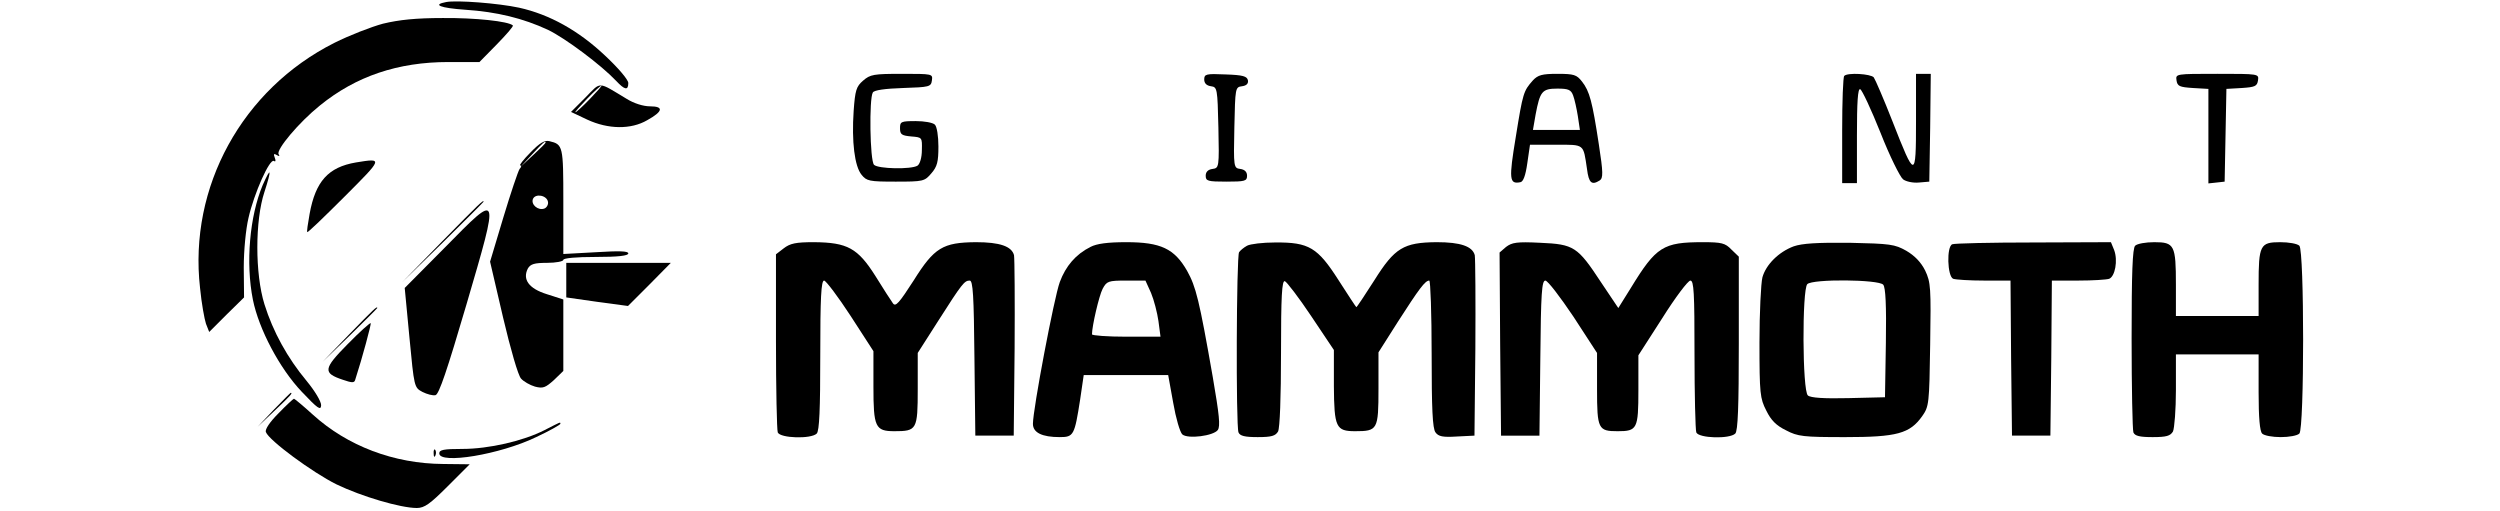 <?xml version="1.0" standalone="no"?>
<!DOCTYPE svg PUBLIC "-//W3C//DTD SVG 20010904//EN"
 "http://www.w3.org/TR/2001/REC-SVG-20010904/DTD/svg10.dtd">
<svg version="1.0" xmlns="http://www.w3.org/2000/svg"
 height="28" width="137" viewBox="0 0 713 173"
 preserveAspectRatio="xMidYMid meet">

<g transform="translate(0,173) scale(0.1,-0.1)"
fill="#000000" stroke="none">
<path d="M843 1723 c-48 -9 -20 -20 65 -26 107 -7 196 -29 280 -68 60 -29 181
-120 231 -173 29 -31 41 -33 41 -7 0 11 -34 51 -79 93 -89 84 -187 139 -291
162 -70 15 -211 26 -247 19z"/>
<path d="M630 1650 c-41 -11 -115 -40 -165 -65 -312 -157 -494 -488 -455 -830
5 -52 15 -106 20 -121 l11 -28 59 59 59 58 -1 101 c0 58 7 130 16 168 19 84
72 202 86 193 6 -4 7 1 3 11 -5 13 -3 15 7 9 8 -5 11 -4 6 3 -9 15 69 108 140
165 122 99 264 147 435 147 l105 0 59 60 c32 33 57 61 54 64 -15 14 -128 26
-237 25 -91 0 -148 -6 -202 -19z"/>
<path d="M2255 1457 c-23 -20 -27 -32 -32 -103 -7 -103 3 -187 27 -216 17 -21
26 -23 115 -23 94 0 98 1 121 28 20 23 24 39 24 91 0 35 -5 67 -12 74 -7 7
-36 12 -65 12 -50 0 -53 -2 -53 -24 0 -21 5 -25 38 -28 37 -3 37 -3 36 -46 0
-26 -7 -48 -15 -53 -21 -13 -133 -11 -147 3 -14 14 -17 225 -4 245 5 8 42 13
102 15 90 3 95 4 98 26 3 22 2 22 -102 22 -95 0 -107 -2 -131 -23z"/>
<path d="M3410 1461 c0 -13 8 -21 23 -23 21 -3 22 -7 25 -140 3 -135 2 -137
-20 -140 -15 -2 -23 -10 -23 -23 0 -18 7 -20 70 -20 63 0 70 2 70 20 0 13 -8
21 -23 23 -22 3 -23 5 -20 140 3 135 3 137 26 140 15 2 22 9 20 20 -3 14 -17
18 -76 20 -66 3 -72 1 -72 -17z"/>
<path d="M4523 1458 c-32 -36 -34 -42 -58 -191 -24 -145 -22 -161 15 -154 10
1 18 22 24 65 l9 62 88 0 c98 0 92 4 105 -82 6 -48 16 -56 43 -39 12 8 12 26
-3 123 -22 144 -31 179 -57 212 -18 23 -27 26 -83 26 -52 0 -66 -4 -83 -22z
m136 -51 c5 -13 12 -45 16 -70 l7 -47 -79 0 -80 0 9 52 c15 79 22 88 74 88 37
0 46 -4 53 -23z"/>
<path d="M5577 1473 c-4 -3 -7 -87 -7 -185 l0 -178 25 0 25 0 0 161 c0 114 3
160 11 157 6 -2 37 -68 69 -148 31 -79 66 -149 76 -157 10 -8 35 -13 54 -11
l35 3 3 183 2 182 -25 0 -25 0 0 -162 c0 -195 -3 -195 -80 2 -29 74 -58 141
-63 148 -10 12 -89 17 -100 5z"/>
<path d="M6702 1458 c3 -20 10 -23 56 -26 l52 -3 0 -160 0 -160 28 3 27 3 3
157 3 157 52 3 c45 3 52 6 55 26 3 22 3 22 -138 22 -141 0 -141 0 -138 -22z"/>
<path d="M1315 1400 l-49 -49 55 -26 c71 -33 148 -34 203 -2 54 30 57 47 9 47
-22 0 -54 10 -78 25 -100 60 -86 60 -140 5z m15 -5 c-24 -25 -46 -45 -49 -45
-3 0 15 20 39 45 24 25 46 45 49 45 3 0 -15 -20 -39 -45z"/>
<path d="M1129 1214 c-24 -24 -39 -44 -35 -44 5 0 4 -6 -2 -12 -5 -7 -30 -81
-55 -164 l-45 -150 44 -189 c25 -106 51 -197 61 -207 9 -10 30 -22 47 -27 27
-7 35 -4 64 22 l32 31 0 121 0 121 -56 18 c-61 19 -83 50 -64 87 9 15 22 19
65 19 30 0 55 5 55 10 0 6 43 10 110 10 76 0 110 4 110 12 0 8 -30 9 -110 4
l-110 -6 0 179 c0 187 -1 192 -47 203 -16 4 -32 -5 -64 -38z m51 33 c0 -2 -19
-21 -42 -42 l-43 -40 40 43 c36 39 45 47 45 39z m8 -200 c2 -9 -4 -20 -12 -23
-21 -8 -46 13 -39 32 8 20 47 13 51 -9z"/>
<path d="M538 1180 c-94 -16 -137 -64 -157 -174 -6 -33 -10 -61 -8 -62 2 -2
59 53 127 121 130 130 130 130 38 115z"/>
<path d="M222 1103 c-44 -105 -58 -263 -33 -388 20 -99 90 -232 165 -311 55
-58 65 -65 66 -46 0 13 -21 48 -49 82 -65 78 -114 167 -143 260 -32 103 -32
283 0 380 25 77 23 89 -6 23z"/>
<path d="M830 913 l-135 -138 138 135 c75 74 137 136 137 137 0 8 -15 -7 -140
-134z"/>
<path d="M839 892 l-136 -137 16 -168 c16 -168 16 -169 44 -184 16 -8 35 -13
44 -11 12 2 40 86 105 307 113 386 114 383 -73 193z"/>
<path d="M1986 889 l-26 -20 0 -294 c0 -161 3 -300 6 -309 8 -20 113 -23 132
-4 9 9 12 82 12 265 0 196 3 253 13 253 6 0 47 -54 90 -120 l77 -119 0 -120
c0 -137 6 -151 71 -151 76 0 79 5 79 143 l0 122 69 108 c81 127 89 137 107
137 11 0 14 -49 16 -262 l3 -263 65 0 65 0 3 295 c1 162 0 304 -2 316 -8 30
-48 44 -129 44 -112 -1 -141 -18 -211 -130 -49 -76 -61 -90 -70 -77 -6 8 -33
50 -59 92 -60 95 -95 114 -208 115 -62 0 -81 -4 -103 -21z"/>
<path d="M3025 894 c-50 -25 -84 -65 -104 -119 -19 -51 -91 -431 -91 -480 0
-30 31 -45 91 -45 47 0 50 6 69 128 l12 82 143 0 143 0 17 -94 c9 -52 23 -100
31 -107 19 -16 105 -5 120 15 9 13 5 51 -17 179 -46 263 -57 306 -87 360 -43
75 -89 97 -206 97 -63 0 -100 -5 -121 -16z m205 -156 c10 -24 21 -67 25 -95
l7 -53 -116 0 c-64 0 -116 4 -116 8 0 28 24 131 36 154 14 26 19 28 80 28 l65
0 19 -42z"/>
<path d="M3555 898 c-11 -6 -23 -16 -27 -22 -9 -13 -11 -587 -2 -610 5 -12 21
-16 65 -16 47 0 60 4 69 19 6 12 10 115 10 266 0 193 3 246 13 243 6 -2 47
-55 89 -118 l77 -115 0 -122 c1 -140 7 -153 72 -153 76 0 79 5 79 144 l0 123
66 104 c72 112 92 139 106 139 4 0 8 -112 8 -248 0 -186 3 -253 13 -266 10
-14 25 -17 72 -14 l60 3 3 295 c1 162 0 304 -2 316 -8 30 -48 44 -129 44 -112
-1 -142 -19 -211 -129 -32 -50 -59 -91 -61 -91 -1 0 -28 41 -60 91 -71 111
-100 129 -215 128 -41 0 -84 -5 -95 -11z"/>
<path d="M4432 894 l-22 -19 2 -310 3 -310 65 0 65 0 3 263 c2 221 5 262 17
262 8 0 50 -55 95 -122 l80 -123 0 -122 c0 -136 4 -143 70 -143 66 0 70 8 70
139 l0 118 81 126 c44 70 87 127 95 127 12 0 14 -41 14 -249 0 -137 3 -256 6
-265 8 -20 113 -23 132 -4 9 9 12 91 12 305 l0 294 -25 24 c-21 22 -33 25 -97
25 -134 0 -158 -15 -243 -154 l-43 -69 -59 88 c-79 120 -91 128 -206 133 -79
4 -95 1 -115 -14z"/>
<path d="M5406 896 c-51 -19 -94 -62 -106 -105 -5 -20 -10 -119 -10 -221 0
-173 2 -189 23 -230 16 -33 34 -51 67 -67 40 -21 58 -23 200 -23 176 0 219 12
261 71 23 33 24 41 27 242 3 193 2 211 -17 251 -14 28 -35 50 -64 67 -39 22
-54 24 -192 27 -110 1 -160 -2 -189 -12z m303 -130 c8 -9 11 -70 9 -197 l-3
-184 -124 -3 c-82 -2 -128 1 -137 9 -19 15 -20 359 -2 377 18 18 242 16 257
-2z"/>
<path d="M5943 903 c-20 -7 -17 -109 3 -117 9 -3 56 -6 105 -6 l89 0 2 -262 3
-263 65 0 65 0 3 263 2 262 89 0 c49 0 96 3 105 6 20 8 30 62 17 97 l-11 27
-262 -1 c-145 0 -269 -3 -275 -6z"/>
<path d="M6562 898 c-9 -9 -12 -92 -12 -314 0 -166 3 -309 6 -318 5 -12 21
-16 65 -16 47 0 60 4 69 19 5 11 10 74 10 140 l0 121 140 0 140 0 0 -128 c0
-86 4 -132 12 -140 7 -7 35 -12 63 -12 28 0 56 5 63 12 17 17 17 619 0 636 -7
7 -36 12 -65 12 -68 0 -73 -10 -73 -144 l0 -106 -140 0 -140 0 0 106 c0 134
-5 144 -73 144 -29 0 -58 -5 -65 -12z"/>
<path d="M1250 782 l0 -59 105 -15 104 -14 73 73 72 73 -177 0 -177 0 0 -58z"/>
<path d="M515 598 l-90 -93 93 90 c50 49 92 91 92 92 0 8 -12 -4 -95 -89z"/>
<path d="M510 565 c-83 -84 -85 -98 -16 -121 29 -10 38 -11 41 -1 25 77 55
190 53 193 -2 2 -38 -30 -78 -71z"/>
<path d="M260 343 l-55 -58 58 55 c53 50 62 60 54 60 -1 0 -27 -26 -57 -57z"/>
<path d="M276 331 c-29 -29 -47 -55 -43 -64 10 -28 158 -137 239 -177 85 -41
217 -80 272 -80 26 0 45 14 105 74 l74 74 -89 1 c-168 1 -325 61 -442 167 -33
30 -62 54 -64 54 -2 0 -26 -22 -52 -49z"/>
<path d="M1177 274 c-72 -37 -189 -64 -279 -64 -63 0 -78 -3 -78 -15 0 -38
206 -4 328 55 45 21 82 42 82 45 0 7 2 7 -53 -21z"/>
<path d="M801 194 c0 -11 3 -14 6 -6 3 7 2 16 -1 19 -3 4 -6 -2 -5 -13z"/>
</g>
</svg>
